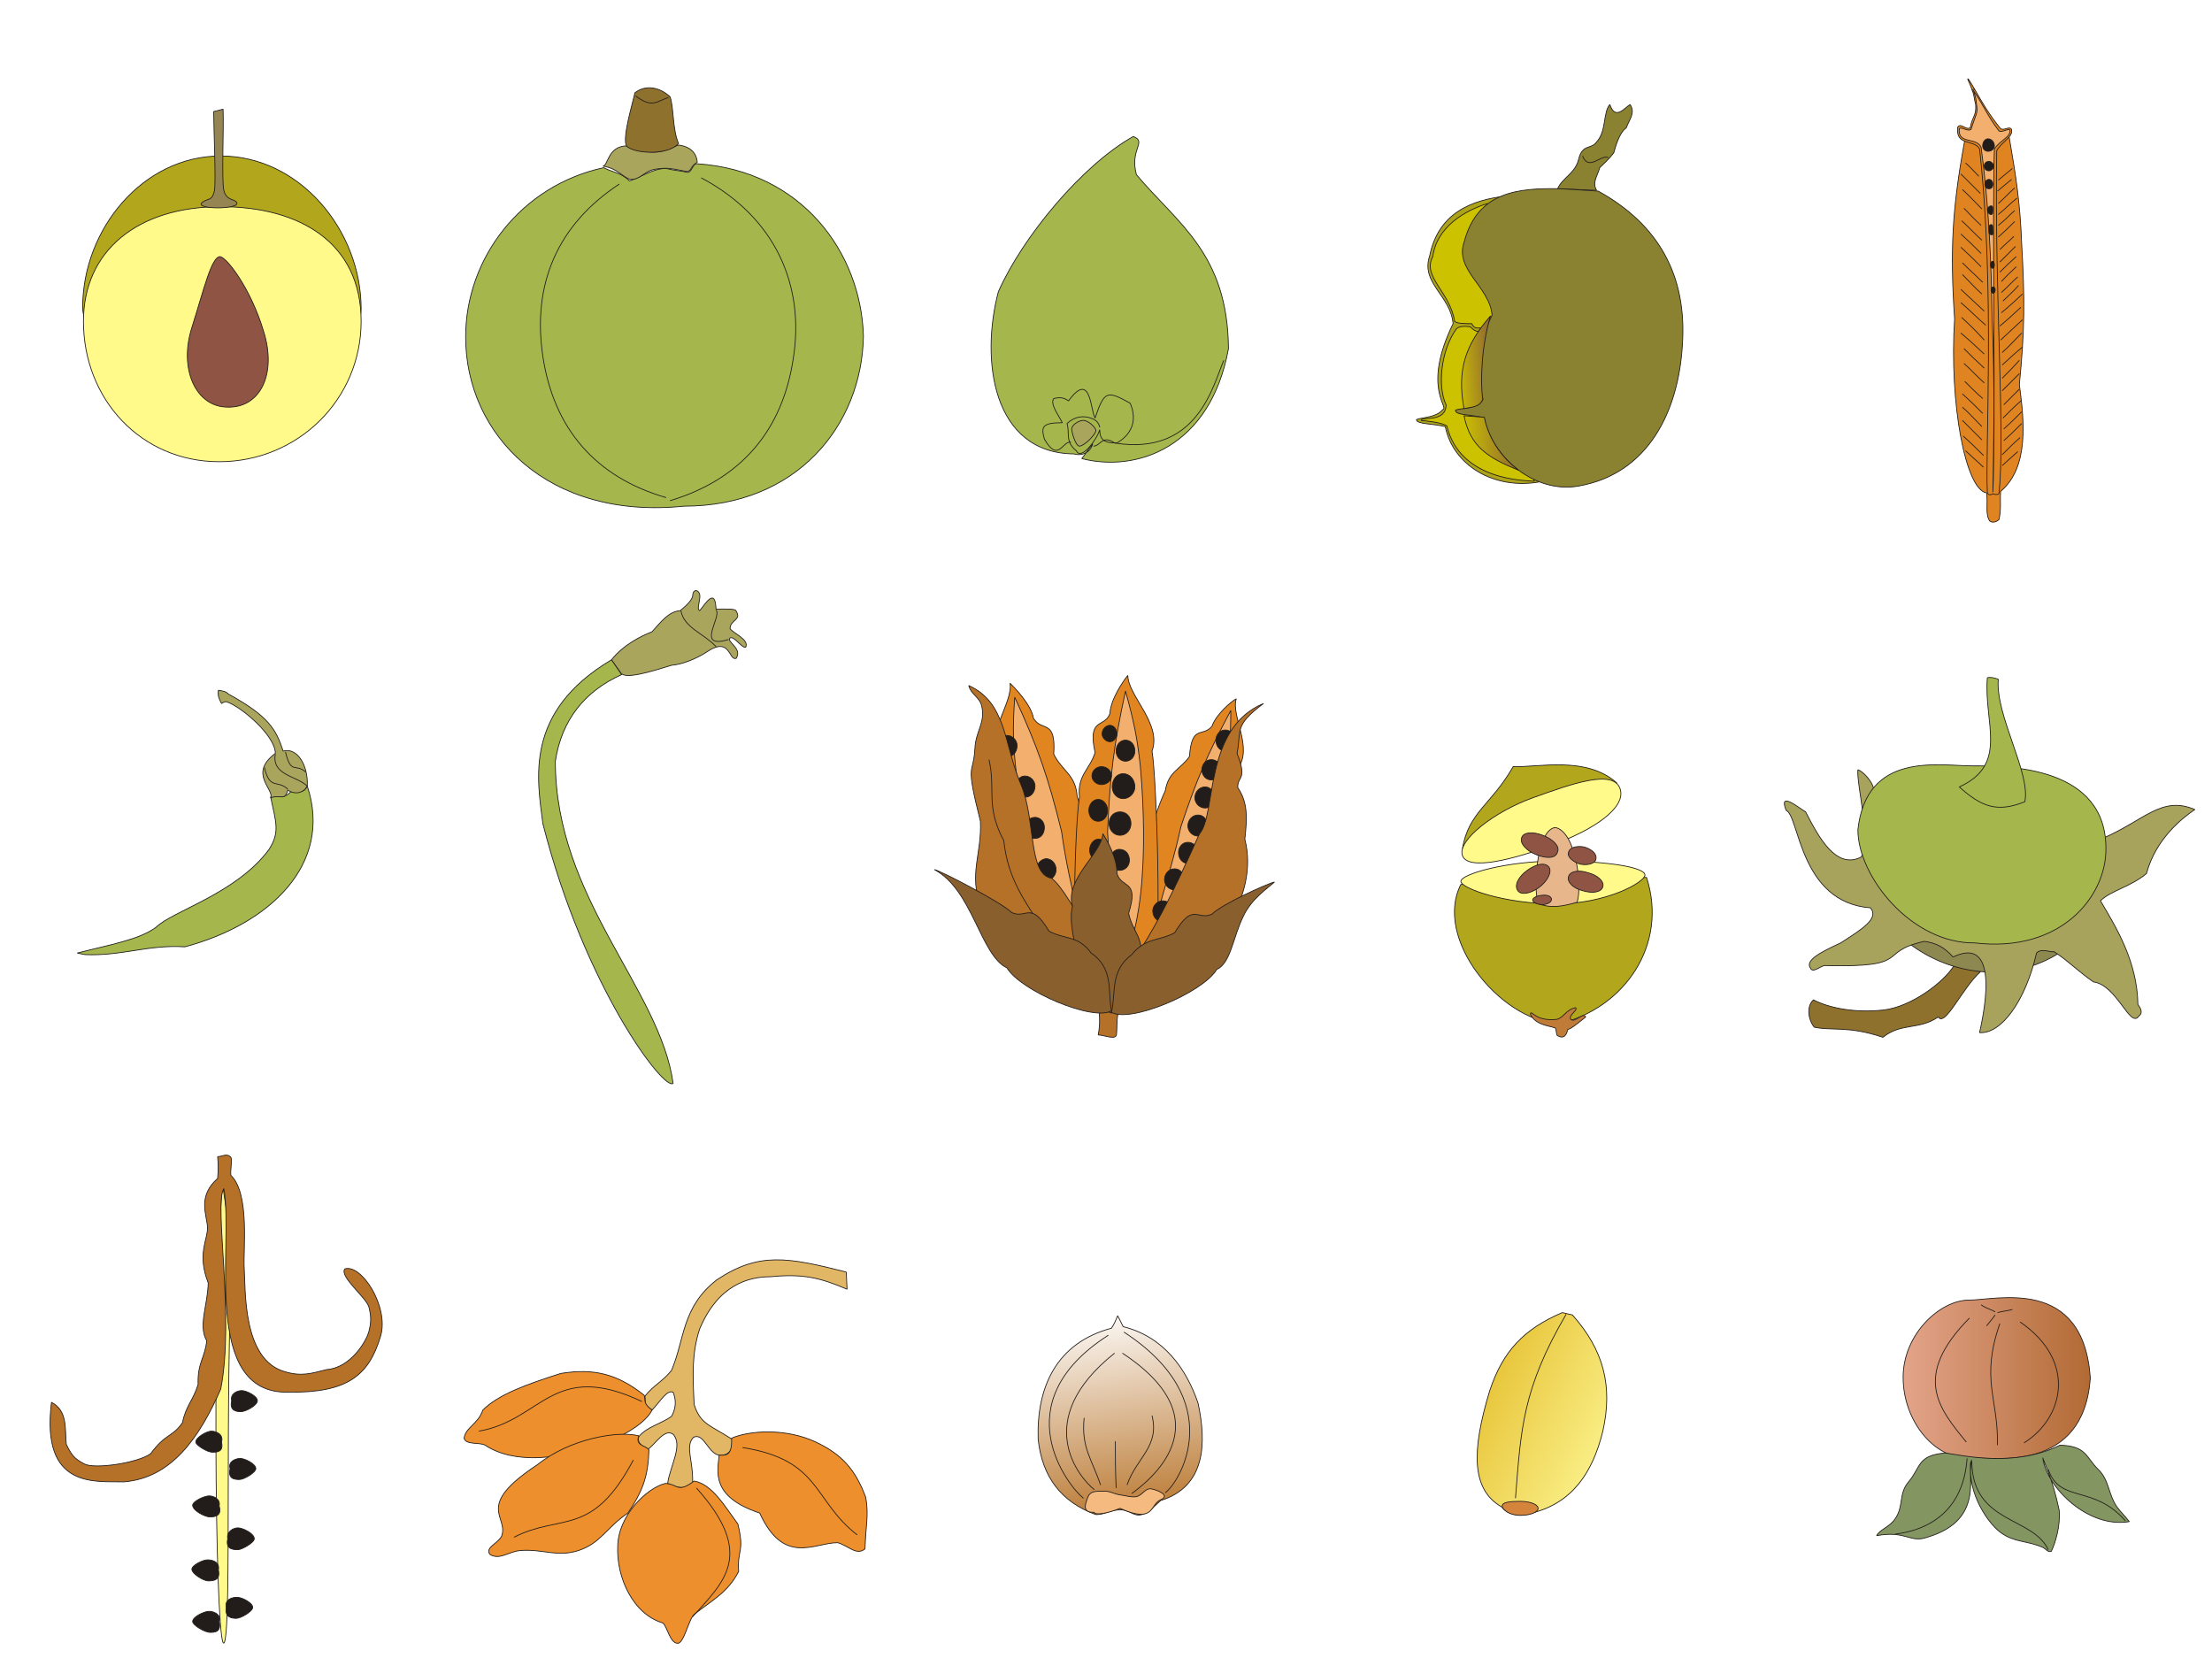 <?xml version="1.0" encoding="iso-8859-1"?>
<!DOCTYPE svg PUBLIC "-//W3C//DTD SVG 1.0//EN" "http://www.w3.org/TR/2001/REC-SVG-20010904/DTD/svg10.dtd">
<!-- Creator: CorelDRAW -->
<svg xmlns="http://www.w3.org/2000/svg" xml:space="preserve" shape-rendering="geometricPrecision" text-rendering="geometricPrecision" image-rendering="optimizeQuality" fill-rule="evenodd" clip-rule="evenodd"
 viewBox="0 0 2836 2126"
 xmlns:xlink="http://www.w3.org/1999/xlink">
 <rect x="0" y="0" width="2836" height="2126" fill="#333333" stroke="none"/>
 <g id="Fruit">
  <g>
   <path fill="#FFFFFF" d="M0 0l2836 0 0 2126 -2836 0 0 -2126z"/>
   
   <g id="Fr_utri"  onclick="parent.replacechar('Fr_utri')" onmousemove="parent.showtooltip('Fr_utri','Utricle')"  onmouseout="parent.hidetooltip('Fr_utri')" cursor="pointer" >
    <defs>
     <linearGradient id="id0" gradientUnits="userSpaceOnUse" x1="2680" y1="1762" x2="2440" y2="1762">
      <stop offset="0" stop-color="#B26A34"/>
      <stop offset="1" stop-color="#E3A48A"/>
     </linearGradient>
    </defs>
    <path fill="url(#id0)" stroke="#221D1A" stroke-linejoin="bevel" d="M2522 1869c-42,1 -82,-47 -82,-103 0,-56 48,-99 84,-99 36,0 147,-31 156,100 -9,122 -122,102 -158,102z"/>
    <path fill="none" stroke="#221D1A" stroke-linejoin="bevel" d="M2558 1686c-5,7 -8,10 -11,14"/>
    <path fill="none" stroke="#221D1A" stroke-linejoin="bevel" d="M2580 1679c-7,2 -12,2 -19,4"/>
    <path fill="none" stroke="#221D1A" stroke-linejoin="bevel" d="M2558 1682c-7,-4 -11,-4 -18,-9"/>
    <path fill="#839561" stroke="#221D1A" stroke-linejoin="bevel" d="M2494 1863c-36,3 -31,18 -47,37 -13,15 -6,31 -17,47 -7,11 -20,14 -24,22 38,-7 43,10 65,2 78,-23 48,-87 57,-99 -8,34 16,77 37,93 18,13 33,10 54,19 4,2 7,7 11,5 5,-10 12,-33 10,-53 -9,-42 -19,-60 -21,-67 5,39 59,91 111,82 -8,-10 -10,-11 -16,-19 -11,-16 -10,-35 -24,-48 -16,-16 -15,-30 -49,-31 -58,29 -125,13 -147,10z"/>
    <path fill="none" stroke="#221D1A" stroke-linejoin="bevel" d="M2525 1690c-74,75 -39,116 -4,159"/>
    <path fill="none" stroke="#221D1A" stroke-linejoin="bevel" d="M2590 1695c74,51 55,124 5,155"/>
    <path fill="none" stroke="#221D1A" stroke-linejoin="bevel" d="M2522 1870c-5,69 -51,92 -92,97"/>
    <path fill="none" stroke="#221D1A" stroke-linejoin="bevel" d="M2528 1874c1,80 78,70 98,113"/>
    <path fill="none" stroke="#221D1A" stroke-linejoin="bevel" d="M2626 1884c15,44 58,19 99,66"/>
    <path fill="none" stroke="#221D1A" stroke-linejoin="bevel" d="M2564 1697c-25,72 -2,95 -3,156"/>
   </g>
   
   <g id="Fr_cary"  onclick="parent.replacechar('Fr_cary')" onmousemove="parent.showtooltip('Fr_cary','Caryopsis')"  onmouseout="parent.hidetooltip('Fr_cary')" cursor="pointer" >
    <defs>
     <linearGradient id="id1" gradientUnits="userSpaceOnUse" x1="1849" y1="1750" x2="2105" y2="1878">
      <stop offset="0" stop-color="#E2B721"/>
      <stop offset="1" stop-color="#FFFB9C"/>
     </linearGradient>
    </defs>
    <path fill="url(#id1)" stroke="#221D1A" stroke-linejoin="bevel" d="M2003 1683c-49,21 -76,49 -93,100 -24,79 -23,127 15,149 10,11 24,13 39,8 52,-13 78,-52 91,-105 13,-58 1,-104 -39,-149l-13 -3z"/>
    <path fill="none" stroke="#221D1A" stroke-linejoin="bevel" d="M2008 1685c-56,96 -58,147 -65,236"/>
    <path fill="#D5843C" stroke="#221D1A" stroke-linejoin="bevel" d="M1949 1943c-13,0 -23,-7 -23,-12 0,-5 10,-6 23,-6 13,0 23,4 23,9 0,5 -10,9 -23,9z"/>
   </g>
   
   <g id="Fr_nut"  onclick="parent.replacechar('Fr_nut')" onmousemove="parent.showtooltip('Fr_nut','Nut')"  onmouseout="parent.hidetooltip('Fr_nut')" cursor="pointer" >
    <defs>
     <linearGradient id="id2" gradientUnits="userSpaceOnUse" x1="1460" y1="1959" x2="1417" y2="1673">
      <stop offset="0" stop-color="#B67126"/>
      <stop offset="1" stop-color="#FFFFFF"/>
     </linearGradient>
    </defs>
    <path fill="url(#id2)" stroke="#221D1A" stroke-linejoin="bevel" d="M1433 1687c-3,7 -4,10 -8,16 -71,19 -96,76 -94,142 5,49 30,81 74,97 12,0 18,-6 30,-6 13,-1 18,9 29,6 10,-3 17,-12 24,-18 58,-18 59,-74 48,-125 -15,-44 -44,-85 -96,-98l-7 -14z"/>
    <path fill="#F4BA7F" stroke="#221D1A" stroke-linejoin="bevel" d="M1403 1939c-17,1 -11,-12 -8,-20 3,-7 10,-7 18,-7 10,-1 15,4 25,5 7,1 12,3 19,2 8,-2 11,-11 19,-10 6,1 26,8 12,14 -14,6 -7,31 -52,11 -17,7 -33,9 -33,5z"/>
    <path fill="none" stroke="#221D1A" stroke-linejoin="bevel" d="M1421 1712c-136,87 -51,194 -32,209"/>
    <path fill="none" stroke="#221D1A" stroke-linejoin="bevel" d="M1429 1735c-108,86 -45,160 -26,175"/>
    <path fill="none" stroke="#221D1A" stroke-linejoin="bevel" d="M1441 1708c135,88 72,192 53,206"/>
    <path fill="none" stroke="#221D1A" stroke-linejoin="bevel" d="M1439 1735c135,89 31,166 12,180"/>
    <path fill="none" stroke="#221D1A" stroke-linejoin="bevel" d="M1411 1904c-11,-33 -25,-48 -21,-86"/>
    <path fill="none" stroke="#221D1A" stroke-linejoin="bevel" d="M1431 1908c-1,-24 -1,-37 -1,-60"/>
    <path fill="none" stroke="#221D1A" stroke-linejoin="bevel" d="M1445 1904c12,-35 42,-49 32,-89"/>
   </g>
   
   <g id="Fr_capcr"  onclick="parent.replacechar('Fr_capcr')" onmousemove="parent.showtooltip('Fr_capcr','Capsule with crest')"  onmouseout="parent.hidetooltip('Fr_capcr')" cursor="pointer" >
    <path fill="#E1B766" stroke="#221D1A" stroke-linejoin="bevel" d="M1085 1631c-75,-19 -112,-26 -166,10 -45,35 -41,76 -58,116 -11,14 -23,19 -34,33 0,18 4,13 9,18 12,-13 19,-26 27,-23 4,10 4,20 -2,31 -14,10 -31,13 -42,26 -3,9 7,14 12,16 9,-6 21,-27 32,-19 13,14 -4,41 -7,63 9,6 26,8 32,0 1,-30 -10,-47 1,-59 14,-7 19,23 35,23 15,0 18,-17 14,-21 -28,-18 -40,-19 -48,-44 -2,-39 -3,-66 7,-97 24,-57 63,-67 91,-67 41,-4 63,1 98,16l-1 -22z"/>
    <path fill="#EC8F2C" stroke="#221D1A" stroke-linejoin="bevel" d="M826 1789c-34,-27 -64,-35 -107,-28 -44,14 -80,27 -100,47 -6,18 -22,22 -24,36 2,9 20,5 27,9 18,12 42,17 69,16 60,-3 130,-32 145,-61 -12,-9 -8,-12 -10,-19z"/>
    <path fill="#EC8F2C" stroke="#221D1A" stroke-linejoin="bevel" d="M819 1841c-27,-7 -89,4 -130,37 -82,54 -36,66 -46,92 -6,10 -21,14 -15,23 13,8 24,-4 40,-5 29,-2 46,9 74,0 29,-10 35,-29 63,-48 19,-28 26,-47 27,-81 -4,-6 -18,-5 -13,-18z"/>
    <path fill="#EC8F2C" stroke="#221D1A" stroke-linejoin="bevel" d="M853 1902c-24,6 -60,41 -61,80 -2,41 20,88 58,99 6,6 9,26 19,26 8,0 14,-31 21,-37 24,-19 43,-28 57,-55 -2,-29 8,-24 -1,-61 -17,-23 -33,-51 -56,-55 -22,16 -20,4 -37,3z"/>
    <path fill="#EC8F2C" stroke="#221D1A" stroke-linejoin="bevel" d="M922 1866c-2,21 -11,53 52,74 31,68 70,38 100,38 14,4 24,17 35,8 1,-31 5,-43 1,-66 -13,-35 -30,-55 -64,-71 -38,-18 -85,-15 -108,-5 1,26 -10,21 -16,22z"/>
    <path fill="none" stroke="#221D1A" stroke-linejoin="bevel" d="M952 1856c101,16 90,68 147,112"/>
    <path fill="none" stroke="#221D1A" stroke-linejoin="bevel" d="M812 1872c-53,100 -92,68 -153,99"/>
    <path fill="none" stroke="#221D1A" stroke-linejoin="bevel" d="M893 1908c77,86 34,121 -5,165"/>
    <path fill="none" stroke="#221D1A" stroke-linejoin="bevel" d="M823 1797c-114,-54 -128,24 -209,38"/>
   </g>
   
   <g id="Fr_capli"  onclick="parent.replacechar('Fr_capli')" onmousemove="parent.showtooltip('Fr_capli','Linear capsule')"  onmouseout="parent.hidetooltip('Fr_capli')" cursor="pointer" >
    <path fill="#FFFA89" stroke="#221D1A" stroke-linejoin="bevel" d="M285 1516c-14,201 -8,622 3,589 9,-32 0,-313 10,-500l-13 -89z"/>
    <path fill="#B67128" stroke="#221D1A" stroke-linejoin="bevel" d="M279 1483c1,11 1,17 0,28 -26,23 -14,46 -13,62 1,16 -14,34 1,72 -1,30 -13,55 -2,74 -2,22 -12,28 -11,56 -6,20 -16,28 -20,49 -13,19 -21,13 -41,40 -17,12 -72,20 -85,13 -13,-7 -16,-11 -23,-25 -2,-20 2,-43 -19,-54 -14,112 57,101 93,102 61,-5 97,-57 124,-119 18,-92 -9,-238 4,-257 13,73 -30,264 83,261 75,1 103,-21 118,-72 11,-38 -25,-93 -46,-86 -7,10 28,37 31,49 3,12 3,19 0,31 -4,15 -25,47 -54,49 -20,5 -32,9 -53,3 -56,-15 -51,-107 -53,-135 -1,-24 7,-94 -17,-117 -1,-5 2,-20 0,-23 -5,-6 -11,-1 -17,-1z"/>
    <path fill="#221D1A" stroke="#221D1A" stroke-linejoin="bevel" d="M269 2093c-6,0 -22,-9 -22,-14 0,-6 15,-13 21,-13 6,0 16,4 13,13 3,14 -6,14 -12,14z"/>
    <path fill="#221D1A" stroke="#221D1A" stroke-linejoin="bevel" d="M267 2027c-6,0 -21,-9 -21,-15 0,-5 14,-12 20,-12 7,0 16,3 14,13 3,13 -6,14 -13,14z"/>
    <path fill="#221D1A" stroke="#221D1A" stroke-linejoin="bevel" d="M269 1945c-6,0 -22,-8 -22,-15 0,-5 15,-12 21,-12 6,0 15,4 13,13 4,13 -6,14 -12,14z"/>
    <path fill="#221D1A" stroke="#221D1A" stroke-linejoin="bevel" d="M272 1862c-6,0 -21,-9 -21,-13 0,-6 14,-14 20,-14 6,0 16,4 13,14 3,13 -6,13 -12,13z"/>
    <path fill="#221D1A" stroke="#221D1A" stroke-linejoin="bevel" d="M309 1810c6,0 21,-8 21,-14 0,-6 -14,-13 -20,-13 -6,0 -15,4 -13,13 -3,13 6,14 12,14z"/>
    <path fill="#221D1A" stroke="#221D1A" stroke-linejoin="bevel" d="M307 1897c6,0 21,-9 21,-14 0,-6 -14,-13 -20,-13 -6,0 -16,4 -13,13 -3,13 5,14 12,14z"/>
    <path fill="#221D1A" stroke="#221D1A" stroke-linejoin="bevel" d="M305 1987c5,0 21,-9 21,-14 0,-7 -15,-14 -21,-14 -6,0 -15,5 -13,14 -3,13 6,14 13,14z"/>
    <path fill="#221D1A" stroke="#221D1A" stroke-linejoin="bevel" d="M303 2075c6,0 21,-9 21,-14 0,-6 -14,-13 -20,-13 -7,0 -16,3 -14,13 -2,13 7,14 13,14z"/>
   </g>
   
   <g id="Fr_ber"  onclick="parent.replacechar('Fr_ber')" onmousemove="parent.showtooltip('Fr_ber','Berry')"  onmouseout="parent.hidetooltip('Fr_ber')" cursor="pointer" >
    <path fill="#8F712E" stroke="#221D1A" stroke-linejoin="bevel" d="M2506 1237c-14,23 -56,54 -91,58 -35,4 -69,-2 -90,-13 -9,8 -7,25 1,35 22,5 44,-2 88,13 24,-19 46,-9 71,-26 9,13 30,-36 54,-58l-33 -9z"/>
    <path fill="#8D8850" stroke="#221D1A" stroke-linejoin="bevel" d="M2643 1220c-40,-21 -156,-28 -201,-15 52,44 135,59 201,15z"/>
    <path fill="#A8A35C" stroke="#221D1A" stroke-linejoin="bevel" d="M2698 1074l-296 -63c-1,-8 -13,-22 -20,-24 -2,19 18,93 4,112 -32,16 -54,-25 -71,-58 -10,-6 -35,-27 -25,-2 17,7 17,118 108,125 12,14 -12,28 -38,45 -24,11 -46,22 -39,32 3,7 11,-1 18,-3 115,3 66,-17 128,-31 16,2 26,8 37,20 65,-31 36,87 34,97 28,2 59,-41 73,-102 6,-7 20,0 22,-2 15,9 32,26 51,39 30,4 47,60 58,44 4,-3 5,-7 -1,-15 -1,-56 -28,-99 -48,-133 13,-13 39,-18 59,-35 12,-45 47,-72 62,-82 -42,-18 -64,13 -116,36z"/>
    <path fill="#A5B64C" stroke="#221D1A" stroke-linejoin="bevel" d="M2532 1209c-81,1 -150,-85 -150,-145 11,-101 103,-82 147,-82 45,0 172,0 171,107 0,60 -57,133 -168,120z"/>
    <path fill="#A5B74C" stroke="#221D1A" stroke-linejoin="bevel" d="M2596 1028c-35,14 -55,7 -84,-19 64,-29 31,-83 36,-140 4,-1 9,0 14,2 -4,46 42,121 34,157z"/>
   </g>
   
   <g id="Fr_capcir"  onclick="parent.replacechar('Fr_capcir')" onmousemove="parent.showtooltip('Fr_capcir','Circumscissile capsule')"  onmouseout="parent.hidetooltip('Fr_capcir')" cursor="pointer" >
    <path fill="#B2A71C" stroke="#221D1A" stroke-linejoin="bevel" d="M1873 1134c-35,68 48,173 125,179 85,-20 141,-102 113,-188l-238 9z"/>
    <path fill="#FFFA89" stroke="#221D1A" stroke-linejoin="bevel" d="M1995 1159c-66,0 -122,-20 -122,-29 0,-9 58,-26 123,-26 65,0 113,8 113,18 0,9 -49,37 -114,37z"/>
    <path fill="#B2A71C" stroke="#221D1A" stroke-linejoin="bevel" d="M1875 1088c8,-47 37,-56 65,-105 33,1 94,-14 133,21l-198 84z"/>
    <path fill="#C17B39" stroke="#221D1A" stroke-linejoin="bevel" d="M1997 1328c-2,-1 -1,-6 -3,-10 -9,-3 -26,-4 -32,-18 2,-6 5,10 34,7 10,-3 11,-12 24,-15 4,3 -10,10 -6,15 5,5 16,-10 19,-3 -15,12 -19,15 -23,16 -3,14 -11,9 -13,8z"/>
    <path fill="#FFFA89" stroke="#221D1A" stroke-linejoin="bevel" d="M1991 1083c-50,19 -109,34 -116,14 -7,-19 40,-56 90,-74 50,-18 103,-37 112,-12 9,25 -36,54 -86,72z"/>
    <path fill="#E7B78B" stroke="#221D1A" stroke-linejoin="bevel" d="M1973 1159c-8,-12 -4,-95 21,-98 26,5 35,74 28,96 -19,5 -32,8 -49,2z"/>
    <path fill="#8F5444" stroke="#221D1A" stroke-linejoin="bevel" d="M2029 1142c-12,-3 -20,-11 -18,-18 2,-7 13,-9 25,-5 12,3 21,11 19,18 -2,7 -13,9 -26,5z"/>
    <path fill="#8F5444" stroke="#221D1A" stroke-linejoin="bevel" d="M2026 1108c-10,-3 -17,-10 -15,-15 1,-6 10,-9 20,-7 10,3 17,9 15,16 -1,5 -10,8 -20,6z"/>
    <path fill="#8F5444" stroke="#221D1A" stroke-linejoin="bevel" d="M1978 1160c-9,0 -20,-6 -7,-11 8,-2 16,-2 18,3 1,4 -3,7 -11,8z"/>
    <path fill="#8F5444" stroke="#221D1A" stroke-linejoin="bevel" d="M1973 1138c-11,8 -23,10 -27,4 -5,-7 1,-18 12,-26 11,-8 23,-11 28,-4 4,6 -2,18 -13,26z"/>
    <path fill="#8F5444" stroke="#221D1A" stroke-linejoin="bevel" d="M1978 1071c-13,-5 -25,-4 -27,3 -3,7 6,17 19,22 13,5 25,5 27,-4 3,-7 -6,-16 -19,-21z"/>
   </g>
   
   <g id="Fr_cap"  onclick="parent.replacechar('Fr_cap')" onmousemove="parent.showtooltip('Fr_cap','Capsule')"  onmouseout="parent.hidetooltip('Fr_cap')" cursor="pointer" >
    <path fill="#E18520" stroke="#221D1A" stroke-linejoin="bevel" d="M1437 1215c-6,-16 43,-174 57,-201 4,-25 19,-27 31,-44 3,-42 17,-24 29,-39 5,-15 25,-32 31,-35 -7,22 22,63 2,89 -2,31 -52,224 -65,236 -14,12 -79,11 -85,-6z"/>
    <path fill="#F2AF6E" stroke="#221D1A" stroke-linejoin="bevel" d="M1578 911c-30,56 -44,89 -64,149 -15,70 -36,114 -36,158 57,-42 86,-190 92,-220 6,-31 8,-50 8,-87z"/>
    <path fill="#E18520" stroke="#221D1A" stroke-linejoin="bevel" d="M1416 1254c9,-17 -23,-200 -35,-233 -2,-28 -19,-32 -30,-54 3,-46 -15,-28 -26,-46 -3,-18 -25,-40 -30,-45 4,26 -34,68 -15,100 -1,35 127,296 136,278z"/>
    <path fill="#F2AF6E" stroke="#221D1A" stroke-linejoin="bevel" d="M1301 894c30,65 43,103 60,172 11,80 32,130 28,180 -60,-51 -82,-220 -86,-255 -4,-35 -5,-56 -2,-97z"/>
    <path fill="#E18520" stroke="#221D1A" stroke-linejoin="bevel" d="M1385 1258c-12,-15 -7,-202 -1,-236 -3,-28 13,-35 20,-57 -10,-46 12,-31 19,-50 1,-19 18,-43 23,-49 0,26 44,62 31,97 6,34 13,259 2,276 -11,17 -82,35 -94,19z"/>
    <path fill="#221D1A" stroke="#221D1A" stroke-linejoin="bevel" d="M1491 1182c-7,0 -13,-6 -13,-14 0,-7 6,-13 13,-13 7,0 12,6 12,13 0,8 -5,14 -12,14z"/>
    <path fill="#221D1A" stroke="#221D1A" stroke-linejoin="bevel" d="M1506 1141c-7,0 -13,-6 -13,-13 0,-8 6,-14 13,-14 7,0 12,6 12,14 0,7 -5,13 -12,13z"/>
    <path fill="#221D1A" stroke="#221D1A" stroke-linejoin="bevel" d="M1523 1107c-7,0 -12,-6 -12,-14 0,-7 5,-13 12,-13 7,0 13,6 13,13 0,8 -6,14 -13,14z"/>
    <path fill="#221D1A" stroke="#221D1A" stroke-linejoin="bevel" d="M1536 1072c-7,0 -13,-6 -13,-13 0,-8 6,-14 13,-14 7,0 12,6 12,14 0,7 -5,13 -12,13z"/>
    <path fill="#221D1A" stroke="#221D1A" stroke-linejoin="bevel" d="M1545 1036c-7,0 -13,-6 -13,-13 0,-8 6,-14 13,-14 7,0 12,6 12,14 0,7 -5,13 -12,13z"/>
    <path fill="#221D1A" stroke="#221D1A" stroke-linejoin="bevel" d="M1553 1000c-7,0 -12,-6 -12,-13 0,-7 5,-13 12,-13 7,0 13,6 13,13 0,7 -6,13 -13,13z"/>
    <path fill="#221D1A" stroke="#221D1A" stroke-linejoin="bevel" d="M1571 963c-7,0 -12,-6 -12,-14 0,-7 5,-13 12,-13 7,0 12,6 12,13 0,8 -5,14 -12,14z"/>
    <path fill="#221D1A" stroke="#221D1A" stroke-linejoin="bevel" d="M1342 1129c-7,0 -13,-6 -13,-14 0,-7 5,-13 12,-14 7,0 13,6 13,14 0,7 -5,13 -12,14z"/>
    <path fill="#221D1A" stroke="#221D1A" stroke-linejoin="bevel" d="M1327 1075c-7,1 -12,-5 -13,-13 0,-7 5,-14 13,-14 6,0 12,5 12,13 0,7 -4,14 -12,14z"/>
    <path fill="#221D1A" stroke="#221D1A" stroke-linejoin="bevel" d="M1315 1022c-7,0 -13,-6 -13,-13 0,-7 5,-14 12,-14 7,0 13,6 13,13 0,7 -5,14 -12,14z"/>
    <path fill="#221D1A" stroke="#221D1A" stroke-linejoin="bevel" d="M1292 970c-7,0 -13,-5 -13,-13 0,-8 5,-14 12,-14 7,0 13,6 13,13 0,8 -5,14 -12,14z"/>
    <path fill="#F2AF6E" stroke="#221D1A" stroke-linejoin="bevel" d="M1443 886c-15,69 -20,109 -23,181 6,80 -3,134 10,182 49,-63 35,-233 32,-267 -4,-36 -8,-56 -19,-96z"/>
    <path fill="#B67128" stroke="#221D1A" stroke-linejoin="bevel" d="M1429 1254c39,-19 107,-183 109,-185 22,-26 5,-135 82,-167 -39,29 -28,35 -34,64 14,35 0,29 1,44 13,19 12,39 9,66 19,74 -43,144 -59,154 -20,40 -84,38 -100,61 -7,7 -4,33 -6,37 -3,5 -16,-1 -23,-1 3,-15 2,-28 -1,-44 -72,-29 -143,-73 -150,-123 -15,-39 2,-66 0,-107 -20,-79 -9,-57 -7,-94 1,-21 13,-32 9,-52 -2,-13 -14,-16 -17,-28 49,22 45,76 67,127 19,45 9,115 39,120 26,19 73,129 81,128z"/>
    <path fill="#221D1A" stroke="#221D1A" stroke-linejoin="bevel" d="M1423 951c-5,0 -10,-5 -10,-10 0,-6 5,-11 10,-11 5,0 9,5 9,11 0,5 -4,10 -9,10z"/>
    <path fill="#221D1A" stroke="#221D1A" stroke-linejoin="bevel" d="M1412 1006c-6,0 -12,-5 -12,-11 0,-7 6,-12 12,-12 7,0 13,5 13,12 0,6 -6,11 -13,11z"/>
    <path fill="#221D1A" stroke="#221D1A" stroke-linejoin="bevel" d="M1408 1053c-7,0 -12,-6 -12,-14 0,-7 5,-14 12,-14 7,0 12,7 12,14 0,8 -5,14 -12,14z"/>
    <path fill="#221D1A" stroke="#221D1A" stroke-linejoin="bevel" d="M1408 1103c-6,0 -11,-6 -11,-13 0,-7 5,-14 11,-14 8,0 13,7 13,14 0,7 -5,13 -13,13z"/>
    <path fill="#221D1A" stroke="#221D1A" stroke-linejoin="bevel" d="M1435 1116c-6,0 -12,-6 -12,-13 0,-8 6,-14 12,-14 8,0 13,6 13,14 0,7 -5,13 -13,13z"/>
    <path fill="#221D1A" stroke="#221D1A" stroke-linejoin="bevel" d="M1436 1071c-8,0 -14,-7 -14,-15 0,-9 6,-15 14,-15 8,0 14,6 14,15 0,8 -6,15 -14,15z"/>
    <path fill="#221D1A" stroke="#221D1A" stroke-linejoin="bevel" d="M1440 1024c-8,0 -14,-7 -14,-15 0,-10 6,-17 14,-17 8,0 15,7 15,17 0,8 -7,15 -15,15z"/>
    <path fill="#221D1A" stroke="#221D1A" stroke-linejoin="bevel" d="M1443 976c-7,0 -12,-6 -12,-13 0,-8 5,-14 12,-14 7,0 12,6 12,14 0,7 -5,13 -12,13z"/>
    <path fill="#221D1A" stroke="#221D1A" stroke-linejoin="bevel" d="M1436 1163c-7,0 -12,-7 -12,-14 0,-7 5,-13 12,-13 7,0 12,6 12,13 0,7 -5,14 -12,14z"/>
    <path fill="#221D1A" stroke="#221D1A" stroke-linejoin="bevel" d="M1409 1147c-7,0 -12,-6 -12,-14 0,-7 5,-13 12,-13 7,0 13,6 13,13 0,8 -6,14 -13,14z"/>
    <path fill="#221D1A" stroke="#221D1A" stroke-linejoin="bevel" d="M1436 1216c-7,0 -12,-6 -12,-13 0,-7 5,-14 12,-14 7,0 12,7 12,14 0,7 -5,13 -12,13z"/>
    <path fill="none" stroke="#221D1A" stroke-linejoin="bevel" d="M1268 974c9,39 -5,59 19,104 7,67 46,96 66,144"/>
    <path fill="#8A5F2E" stroke="#221D1A" stroke-linejoin="bevel" d="M1425 1299c15,-21 41,-34 37,-69 5,-28 -10,-35 -15,-59 14,-44 -9,-31 -15,-51 1,-19 -14,-45 -18,-51 -2,26 -49,58 -39,93 -9,34 24,129 50,137z"/>
    <path fill="#8A5F2E" stroke="#221D1A" stroke-linejoin="bevel" d="M1425 1298c6,-26 -2,-53 26,-74 18,-22 34,-17 55,-28 24,-40 29,-15 48,-24 13,-13 73,-40 80,-41 -9,8 -30,22 -40,44 -13,26 -16,60 -34,68 -18,30 -111,69 -135,55z"/>
    <path fill="#8A5F2E" stroke="#221D1A" stroke-linejoin="bevel" d="M1425 1296c-5,-26 3,-54 -26,-74 -17,-23 -33,-17 -54,-28 -24,-40 -29,-15 -48,-24 -13,-13 -92,-54 -99,-55 49,26 59,110 93,126 18,30 111,69 134,55z"/>
   </g>
   
   <g id="Fr_pro"  onclick="parent.replacechar('Fr_pro')" onmousemove="parent.showtooltip('Fr_pro','Propagule')"  onmouseout="parent.hidetooltip('Fr_pro')" cursor="pointer" >
    <path fill="#A9A55D" stroke="#221D1A" stroke-linejoin="bevel" d="M796 863c6,8 36,-1 65,-10 14,-1 33,-9 45,-17 31,-21 28,12 38,8 8,-13 -13,-21 -8,-26 5,-3 15,13 20,12 5,-10 -16,-18 -20,-24 0,-11 15,-11 8,-22 0,-4 -13,-3 -26,-3 -1,-29 -14,-6 -21,2 -6,-3 7,-23 -5,-26 -9,5 5,6 -20,26 -15,1 -25,15 -36,27 -15,6 -37,17 -52,36l12 17z"/>
    <path fill="none" stroke="#221D1A" stroke-linejoin="bevel" d="M873 783c4,22 29,29 45,46"/>
    <path fill="none" stroke="#221D1A" stroke-linejoin="bevel" d="M918 782c8,9 -27,51 16,38"/>
    <path fill="#A5B64C" stroke="#221D1A" stroke-linejoin="bevel" d="M784 846c-113,67 -95,154 -88,210 53,209 156,344 167,333 -17,-122 -151,-237 -151,-413 8,-53 38,-90 85,-111l-13 -19z"/>
   </g>
   
   <g id="Fr_capcu"  onclick="parent.replacechar('Fr_capcu')" onmousemove="parent.showtooltip('Fr_capcu','Curved capsule')"  onmouseout="parent.hidetooltip('Fr_capcu')" cursor="pointer" >
    <path fill="#A5B64C" stroke="#221D1A" stroke-linejoin="bevel" d="M99 1222c43,-11 79,-17 101,-33 21,-21 103,-43 145,-100 14,-22 9,-34 2,-67 9,-5 15,5 26,-7 8,-5 14,6 21,-7 33,100 -48,177 -157,206 -47,-3 -81,12 -128,10l-10 -2z"/>
    <path fill="#A9A55D" stroke="#221D1A" stroke-linejoin="bevel" d="M347 1023c5,-11 -29,-31 6,-57 0,-23 -44,-60 -62,-66 -3,-1 -5,1 -7,2 -3,-6 -5,-9 -4,-17 5,1 9,1 13,5 51,28 61,45 70,73 18,-5 32,18 31,44 -3,9 -15,13 -25,6 -4,15 -9,5 -22,10z"/>
    <path fill="none" stroke="#221D1A" stroke-linejoin="bevel" d="M339 984c7,30 17,15 30,28"/>
    <path fill="none" stroke="#221D1A" stroke-linejoin="bevel" d="M353 967c-5,27 28,28 41,41"/>
    <path fill="none" stroke="#221D1A" stroke-linejoin="bevel" d="M366 964c7,30 13,14 26,26"/>
   </g>
   
   <g id="Fr_fol"  onclick="parent.replacechar('Fr_fol')" onmousemove="parent.showtooltip('Fr_fol','Follicle')"  onmouseout="parent.hidetooltip('Fr_fol')" cursor="pointer" >
    <path fill="#E08422" stroke="#221D1A" stroke-linejoin="bevel" d="M2576 176l-57 4c-16,87 -19,140 -13,229 -7,108 14,219 41,223 2,14 -2,27 4,36 4,3 9,1 12,-2 3,-15 1,-22 2,-36 37,-31 30,-92 24,-137 7,-70 7,-110 3,-180 -2,-52 -7,-85 -16,-137z"/>
    <path fill="#E18520" stroke="#221D1A" stroke-linejoin="bevel" d="M2523 101c-1,0 4,9 6,16 2,4 2,10 4,17 1,15 -4,14 -7,30 -6,3 -12,-7 -16,-1 -3,25 21,15 28,28 20,179 7,387 10,441 2,4 6,2 7,1 4,2 8,1 8,-1 8,-77 -6,-257 -3,-439 8,-13 21,-17 19,-27 -3,-5 -9,2 -14,-1 -14,-17 -24,-34 -33,-50 -3,-5 -8,-14 -9,-14z"/>
    <path fill="#F2AF6E" stroke="#221D1A" stroke-linejoin="bevel" d="M2530 116c2,7 3,6 4,17 2,13 0,11 -7,33 -5,3 -12,-4 -15,-1 -2,21 22,10 28,24 10,74 13,148 14,216 4,91 2,169 1,226 4,-76 -1,-360 2,-440 7,-11 21,-15 20,-24 -2,-3 -9,3 -14,1 -16,-21 -19,-32 -33,-52z"/>
    <path fill="#221D1A" stroke="#221D1A" stroke-linejoin="bevel" d="M2555 344c-2,0 -3,-2 -3,-4 0,-3 1,-5 3,-5 1,0 2,2 2,5 0,2 -1,4 -2,4z"/>
    <path fill="#221D1A" stroke="#221D1A" stroke-linejoin="bevel" d="M2550 219c-4,0 -6,-3 -6,-6 0,-3 2,-6 6,-6 3,0 6,3 6,6 0,3 -3,6 -6,6z"/>
    <path fill="#221D1A" stroke="#221D1A" stroke-linejoin="bevel" d="M2550 242c-3,0 -5,-2 -5,-6 0,-3 2,-6 5,-6 3,0 5,3 5,6 0,4 -2,6 -5,6z"/>
    <path fill="#221D1A" stroke="#221D1A" stroke-linejoin="bevel" d="M2549 194c-4,0 -7,-3 -7,-7 0,-5 3,-9 7,-9 4,0 8,4 8,9 0,4 -4,7 -8,7z"/>
    <path fill="#221D1A" stroke="#221D1A" stroke-linejoin="bevel" d="M2553 275c-3,0 -5,-3 -5,-6 0,-2 2,-5 5,-5 2,0 2,2 2,5 0,3 0,6 -2,6z"/>
    <path fill="#221D1A" stroke="#221D1A" stroke-linejoin="bevel" d="M2554 301c-4,0 -4,-2 -4,-6 0,-4 0,-7 3,-7 2,0 2,3 2,6 0,4 1,7 -1,7z"/>
    <path fill="none" stroke="#221D1A" stroke-linejoin="bevel" d="M2529 116c1,-2 1,-2 3,-1"/>
    <path fill="#221D1A" stroke="#221D1A" stroke-linejoin="bevel" d="M2555 376c-1,0 -2,-2 -2,-4 0,-3 1,-4 2,-4 2,0 3,1 3,4 0,2 -1,4 -3,4z"/>
    <path fill="none" stroke="#221D1A" stroke-linejoin="bevel" d="M2567 597c8,-7 12,-11 20,-18"/>
    <path fill="none" stroke="#221D1A" stroke-linejoin="bevel" d="M2567 583c9,-9 14,-14 23,-22"/>
    <path fill="none" stroke="#221D1A" stroke-linejoin="bevel" d="M2569 565c9,-8 14,-13 23,-22"/>
    <path fill="none" stroke="#221D1A" stroke-linejoin="bevel" d="M2569 550c9,-8 14,-13 23,-22"/>
    <path fill="none" stroke="#221D1A" stroke-linejoin="bevel" d="M2568 536c9,-9 14,-14 23,-22"/>
    <path fill="none" stroke="#221D1A" stroke-linejoin="bevel" d="M2569 519c8,-8 12,-12 20,-20"/>
    <path fill="none" stroke="#221D1A" stroke-linejoin="bevel" d="M2567 501c9,-9 14,-14 22,-22"/>
    <path fill="none" stroke="#221D1A" stroke-linejoin="bevel" d="M2567 485c9,-9 14,-14 22,-23"/>
    <path fill="none" stroke="#221D1A" stroke-linejoin="bevel" d="M2567 468c10,-9 15,-14 26,-23"/>
    <path fill="none" stroke="#221D1A" stroke-linejoin="bevel" d="M2567 452c10,-9 15,-15 25,-25"/>
    <path fill="none" stroke="#221D1A" stroke-linejoin="bevel" d="M2565 436c11,-10 17,-16 28,-26"/>
    <path fill="none" stroke="#221D1A" stroke-linejoin="bevel" d="M2564 418c11,-9 16,-14 27,-24"/>
    <path fill="none" stroke="#221D1A" stroke-linejoin="bevel" d="M2543 599c-9,-8 -14,-13 -23,-21"/>
    <path fill="none" stroke="#221D1A" stroke-linejoin="bevel" d="M2543 584c-10,-10 -15,-15 -26,-25"/>
    <path fill="none" stroke="#221D1A" stroke-linejoin="bevel" d="M2541 564c-10,-10 -15,-15 -25,-25"/>
    <path fill="none" stroke="#221D1A" stroke-linejoin="bevel" d="M2541 547c-10,-10 -15,-16 -25,-25"/>
    <path fill="none" stroke="#221D1A" stroke-linejoin="bevel" d="M2542 530c-10,-10 -15,-15 -26,-25"/>
    <path fill="none" stroke="#221D1A" stroke-linejoin="bevel" d="M2542 511c-9,-8 -14,-13 -23,-22"/>
    <path fill="none" stroke="#221D1A" stroke-linejoin="bevel" d="M2544 491c-11,-10 -16,-16 -26,-25"/>
    <path fill="none" stroke="#221D1A" stroke-linejoin="bevel" d="M2544 472c-11,-10 -16,-15 -26,-25"/>
    <path fill="none" stroke="#221D1A" stroke-linejoin="bevel" d="M2544 454c-12,-11 -18,-17 -30,-27"/>
    <path fill="none" stroke="#221D1A" stroke-linejoin="bevel" d="M2544 436c-11,-12 -17,-18 -29,-29"/>
    <path fill="none" stroke="#221D1A" stroke-linejoin="bevel" d="M2546 417c-13,-11 -19,-18 -32,-29"/>
    <path fill="none" stroke="#221D1A" stroke-linejoin="bevel" d="M2544 399c-12,-11 -18,-17 -30,-28"/>
    <path fill="none" stroke="#221D1A" stroke-linejoin="bevel" d="M2568 386c6,-6 14,-13 20,-20"/>
    <path fill="none" stroke="#221D1A" stroke-linejoin="bevel" d="M2566 375c7,-6 14,-14 21,-20"/>
    <path fill="none" stroke="#221D1A" stroke-linejoin="bevel" d="M2566 361c7,-8 11,-11 19,-19"/>
    <path fill="none" stroke="#221D1A" stroke-linejoin="bevel" d="M2564 349c8,-8 12,-12 21,-20"/>
    <path fill="none" stroke="#221D1A" stroke-linejoin="bevel" d="M2564 336c8,-8 12,-12 20,-20"/>
    <path fill="none" stroke="#221D1A" stroke-linejoin="bevel" d="M2564 320c7,-7 11,-10 18,-17"/>
    <path fill="none" stroke="#221D1A" stroke-linejoin="bevel" d="M2562 304c9,-8 13,-12 21,-20"/>
    <path fill="none" stroke="#221D1A" stroke-linejoin="bevel" d="M2562 289c9,-7 13,-12 21,-19"/>
    <path fill="none" stroke="#221D1A" stroke-linejoin="bevel" d="M2562 275c10,-8 14,-13 24,-21"/>
    <path fill="none" stroke="#221D1A" stroke-linejoin="bevel" d="M2562 261c9,-8 13,-13 21,-20"/>
    <path fill="none" stroke="#221D1A" stroke-linejoin="bevel" d="M2561 245c7,-6 11,-9 18,-15"/>
    <path fill="none" stroke="#221D1A" stroke-linejoin="bevel" d="M2562 231c7,-6 11,-9 18,-15"/>
    <path fill="none" stroke="#221D1A" stroke-linejoin="bevel" d="M2541 377c-10,-9 -15,-15 -25,-25"/>
    <path fill="none" stroke="#221D1A" stroke-linejoin="bevel" d="M2542 362c-10,-10 -16,-15 -26,-25"/>
    <path fill="none" stroke="#221D1A" stroke-linejoin="bevel" d="M2540 342c-10,-10 -15,-15 -26,-25"/>
    <path fill="none" stroke="#221D1A" stroke-linejoin="bevel" d="M2540 325c-10,-10 -15,-15 -26,-25"/>
    <path fill="none" stroke="#221D1A" stroke-linejoin="bevel" d="M2541 308c-10,-9 -15,-15 -26,-25"/>
    <path fill="none" stroke="#221D1A" stroke-linejoin="bevel" d="M2540 289c-9,-8 -13,-13 -22,-22"/>
    <path fill="none" stroke="#221D1A" stroke-linejoin="bevel" d="M2541 268c-10,-10 -15,-16 -25,-25"/>
    <path fill="none" stroke="#221D1A" stroke-linejoin="bevel" d="M2539 248c-10,-10 -15,-15 -25,-25"/>
    <path fill="none" stroke="#221D1A" stroke-linejoin="bevel" d="M2537 226c-7,-7 -10,-11 -17,-17"/>
    <path fill="none" stroke="#221D1A" stroke-linejoin="bevel" d="M2566 401c11,-9 16,-14 27,-24"/>
   </g>
   
   <g id="Fr_leg"  onclick="parent.replacechar('Fr_leg')" onmousemove="parent.showtooltip('Fr_leg','Legume')"  onmouseout="parent.hidetooltip('Fr_leg')" cursor="pointer" >
    <defs>
     <linearGradient id="id3" gradientUnits="userSpaceOnUse" x1="1916" y1="463" x2="1864" y2="467">
      <stop offset="0" stop-color="#8C6335"/>
      <stop offset="1" stop-color="#CDC200"/>
     </linearGradient>
     <linearGradient id="id4" gradientUnits="userSpaceOnUse" x1="1950" y1="565" x2="1875" y2="571">
      <stop offset="0" stop-color="#8C6335"/>
      <stop offset="1" stop-color="#CDC200"/>
     </linearGradient>
    </defs>
    <path fill="#8A8131" stroke="#221D1A" stroke-linejoin="bevel" d="M1997 242c6,-14 23,-20 27,-38 5,-20 16,-12 23,-22 13,-14 8,-38 17,-48 7,21 19,4 26,0 7,11 -1,19 -5,30 -9,6 -14,25 -16,32 -6,8 -13,14 -18,19 -3,11 -10,19 -4,29l-50 -2z"/>
    <path fill="#ADA31A" stroke="#221D1A" stroke-linejoin="bevel" d="M1973 618l-39 -367c-49,5 -90,23 -101,77 -12,35 27,51 30,87 -40,82 -5,107 -13,110 -9,11 -28,10 -34,13 0,6 21,5 37,9 10,50 63,81 120,71z"/>
    <path fill="#CDC200" stroke="#221D1A" stroke-linejoin="bevel" d="M1967 617l-60 -356c-29,9 -65,30 -70,68 -14,26 22,45 28,83 3,3 14,3 22,3 4,9 11,4 11,6 -1,5 -5,6 -13,-2 -6,-1 -15,-1 -18,3 -20,28 -24,74 -13,97 0,23 -31,15 -32,20 7,1 24,2 33,7 17,71 102,70 112,71z"/>
    <path fill="#8A8131" stroke="#221D1A" stroke-linejoin="bevel" d="M2001 242c-54,-1 -107,3 -124,69 -12,35 33,57 36,93 -40,82 -5,106 -13,110 -9,11 -28,9 -34,12 0,7 21,5 37,10 10,50 65,98 122,87 88,-16 127,-95 132,-181 6,-88 -30,-154 -108,-197l-48 -3z"/>
    <path fill="url(#id3)" stroke="#221D1A" stroke-linejoin="bevel" d="M1901 512c-3,-22 -2,-67 10,-107 -33,38 -43,70 -34,119 7,-2 20,-1 24,-12z"/>
    <path fill="url(#id4)" stroke="#221D1A" stroke-linejoin="bevel" d="M1903 535l-26 -2c8,40 31,54 70,70 -18,-14 -37,-35 -44,-68z"/>
    <path fill="none" stroke="#221D1A" stroke-linejoin="bevel" d="M2029 200c8,20 23,-2 33,2"/>
   </g>
   
   
   <g id="Fr_capcp"  onclick="parent.replacechar('Fr_capcp')" onmousemove="parent.showtooltip('Fr_capcp','Compressed capsule')"  onmouseout="parent.hidetooltip('Fr_capcp')" cursor="pointer" >
    <path fill="#A5B64C" stroke="#221D1A" stroke-linejoin="bevel" d="M1401 569c-3,11 -13,16 -24,13 -105,-1 -120,-121 -97,-208 31,-70 107,-162 173,-199 18,7 -5,16 4,49 53,63 117,101 118,223 -23,127 -118,159 -188,141l14 -19z"/>
    <path fill="none" stroke="#221D1A" stroke-linejoin="bevel" d="M1402 572c9,0 11,-15 27,-4 106,17 126,-73 140,-106"/>
    <path fill="none" stroke="#221D1A" stroke-linejoin="bevel" d="M1373 567c-11,-2 -16,27 -34,-4 -4,-15 -4,-21 23,-21 -5,-10 -16,-24 -11,-31 9,-2 13,-1 19,3 29,-40 28,13 34,22 12,-36 16,-35 45,-19 14,33 -12,48 -17,51 -15,0 -22,-3 -22,-17 -4,13 -24,40 -30,27 -15,-12 -8,-23 -12,-35 10,-9 21,-11 33,-6 5,2 8,6 9,11"/>
    <path fill="#A9A55D" stroke="#221D1A" stroke-linejoin="bevel" d="M1384 572c-5,0 -10,-18 -10,-22 0,-5 9,-11 15,-11 6,0 16,9 16,13 0,5 -15,20 -21,20z"/>
   </g>
   
   <g id="Fr_capgl"  onclick="parent.replacechar('Fr_capgl')" onmousemove="parent.showtooltip('Fr_capgl','Globose capsule')"  onmouseout="parent.hidetooltip('Fr_capgl')" cursor="pointer" >
    <path fill="#A5B64C" stroke="#221D1A" stroke-linejoin="bevel" d="M877 649c-175,18 -280,-92 -280,-217 0,-101 71,-194 177,-217 11,6 22,6 33,17 15,-5 30,-16 47,-16 12,3 20,3 27,5 6,1 7,-12 13,-11 134,9 210,114 213,221 -2,115 -86,218 -230,218z"/>
    <path fill="none" stroke="#221D1A" stroke-linejoin="bevel" d="M794 236c-79,52 -112,128 -98,221 14,93 68,155 158,181"/>
    <path fill="none" stroke="#221D1A" stroke-linejoin="bevel" d="M899 228c96,51 133,139 118,232 -14,93 -68,155 -158,182"/>
    <path fill="#A9A55D" stroke="#221D1A" stroke-linejoin="bevel" d="M870 186c16,2 23,11 24,22 -10,6 -6,10 -13,12 -17,-3 -25,-6 -41,-3 -14,2 -19,14 -32,13 -10,-3 -16,-14 -35,-17 7,-1 6,-25 30,-26 43,16 50,4 67,-1z"/>
    <path fill="#8F712E" stroke="#221D1A" stroke-linejoin="bevel" d="M803 187c-5,-12 8,-54 11,-68 14,-11 32,-7 45,5 5,13 3,42 11,60 -14,16 -58,13 -67,3z"/>
    <path fill="none" stroke="#221D1A" stroke-linejoin="bevel" d="M815 123c21,16 27,7 42,2"/>
   </g>
   
   <g id="Fr_dru" onclick="parent.replacechar('Fr_dru')" onmousemove="parent.showtooltip('Fr_dru','Drupe')" onmouseout="parent.hidetooltip('Fr_dru')" cursor="pointer" >
    <path fill="#B2A71C" stroke="#221D1A" stroke-linejoin="bevel" d="M106 394c0,-100 77,-194 177,-194 101,0 180,95 180,196 0,101 -357,99 -357,-2z"/>
    <path fill="#FFFA89" stroke="#221D1A" stroke-linejoin="bevel" d="M281 592c-100,0 -174,-80 -174,-180 0,-90 69,-147 176,-147 101,0 180,46 180,147 0,100 -81,180 -182,180z"/>
    <path fill="#958553" stroke="#221D1A" stroke-linejoin="bevel" d="M274 143c0,24 3,87 1,101 -3,14 -8,10 -15,15 -15,10 52,10 43,0 -3,-4 -13,-2 -16,-15 -3,-12 0,-80 -1,-104l-12 3z"/>
    <path fill="#8F5444" stroke="#221D1A" stroke-linejoin="bevel" d="M292 522c42,1 63,-43 46,-97 -16,-54 -47,-95 -56,-96 -11,1 -20,40 -36,91 -17,53 5,102 46,102z"/>
   </g>
  </g>
 </g>
</svg>

